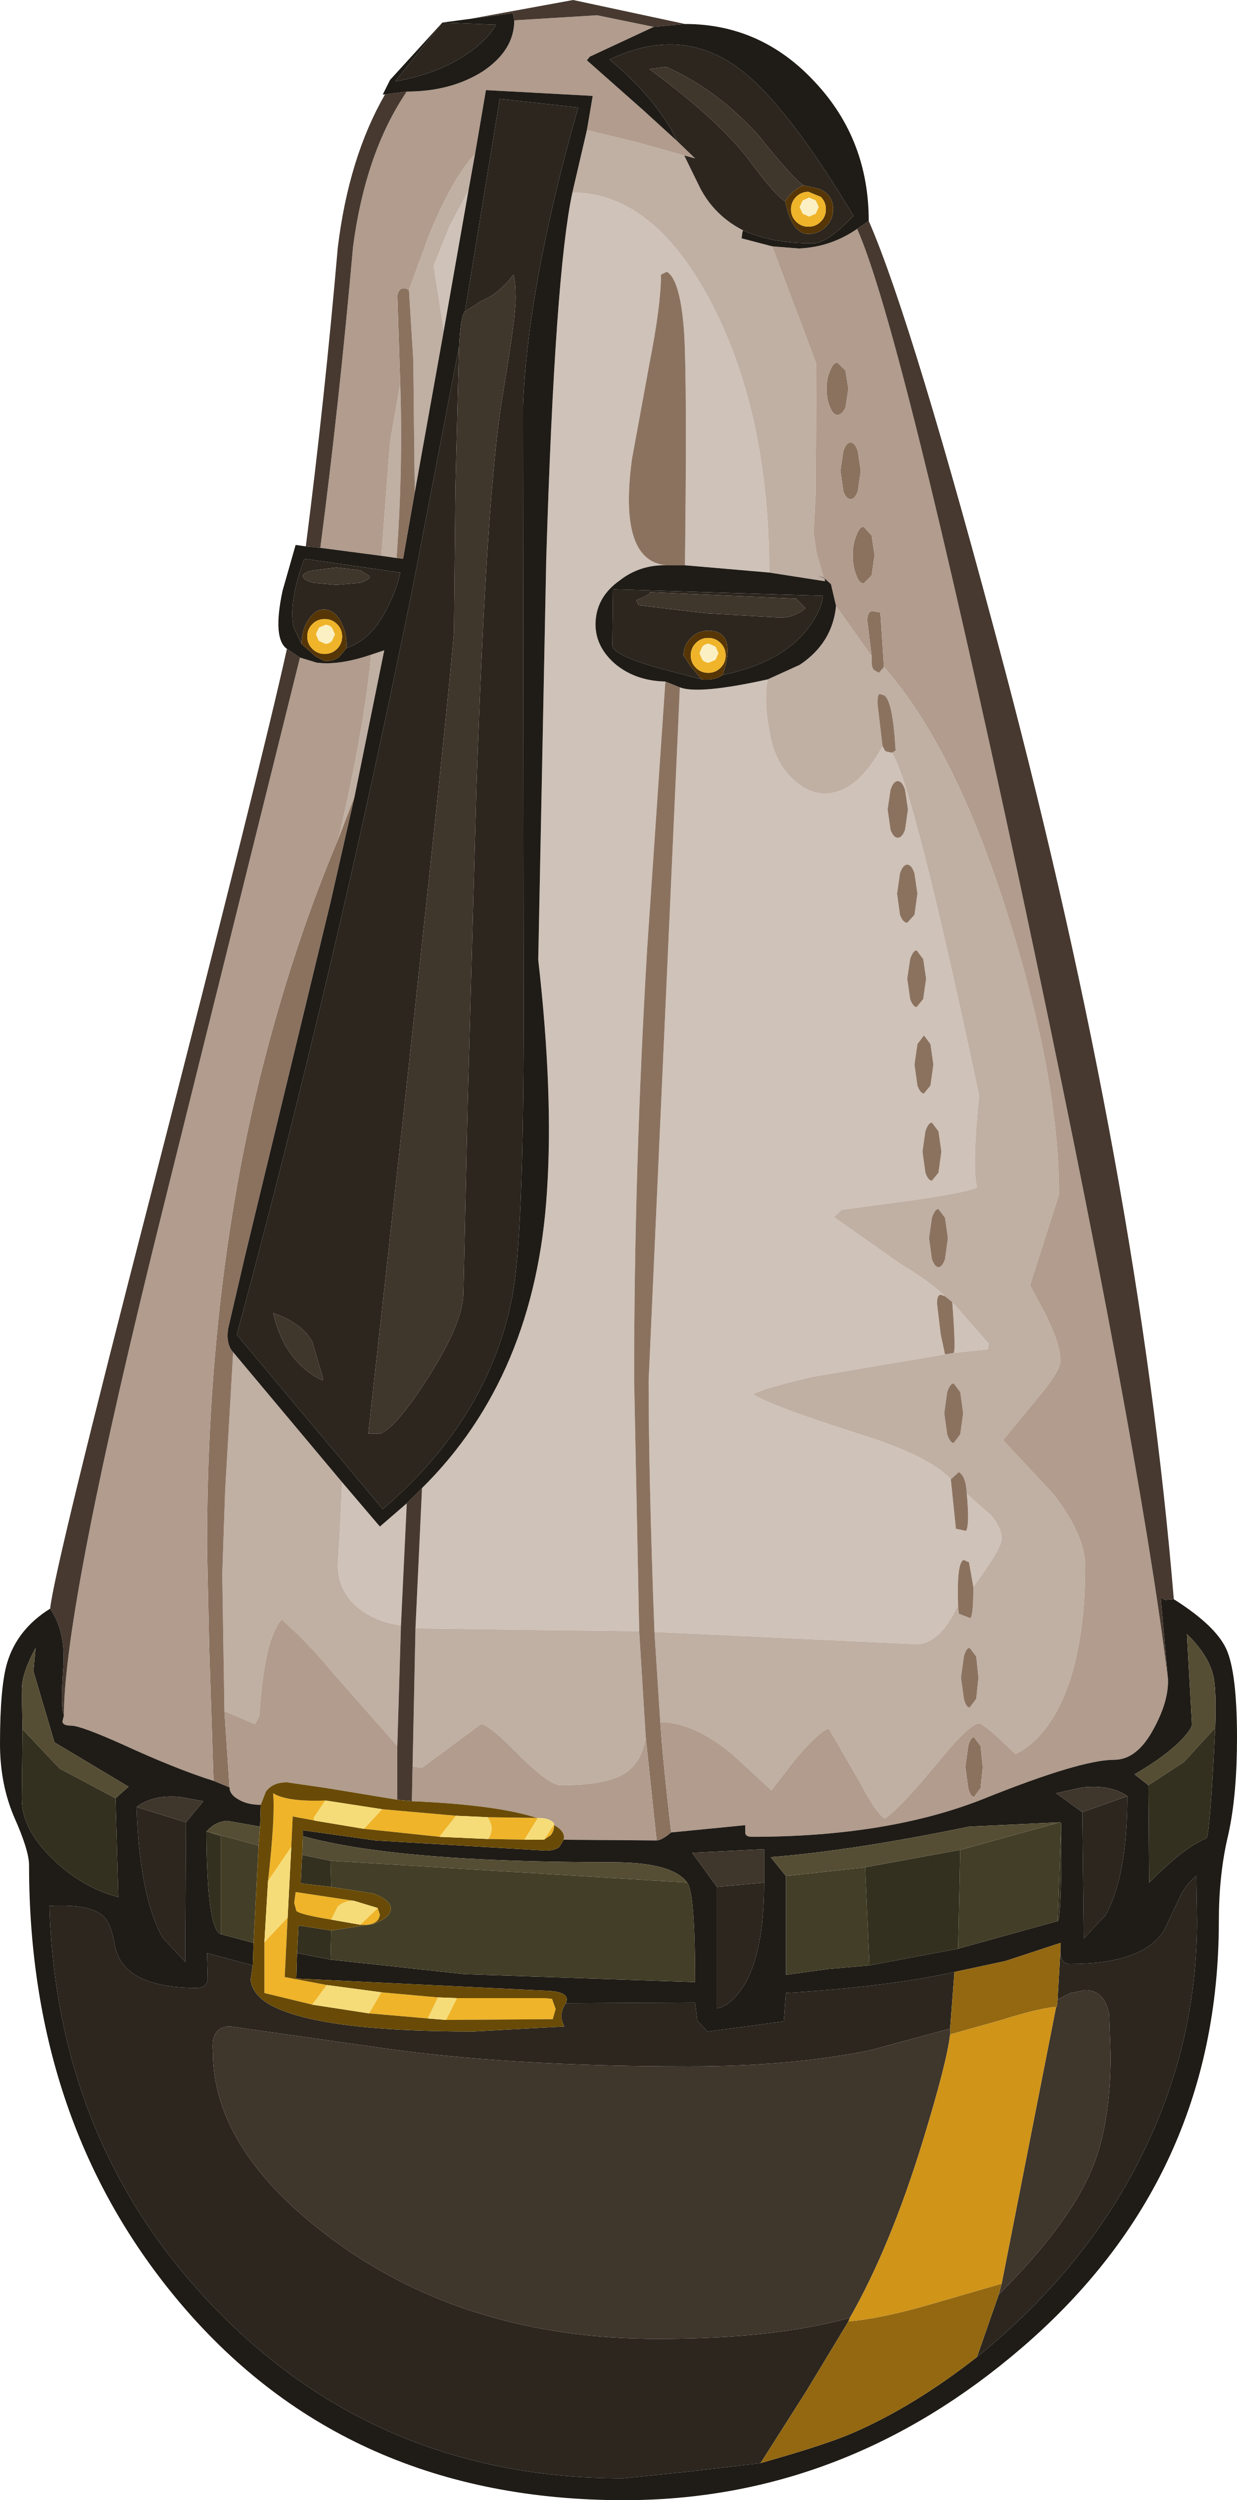 <?xml version="1.0" encoding="UTF-8" standalone="no"?>
<svg xmlns:ffdec="https://www.free-decompiler.com/flash" xmlns:xlink="http://www.w3.org/1999/xlink" ffdec:objectType="shape" height="172.05px" width="85.15px" xmlns="http://www.w3.org/2000/svg">
  <g transform="matrix(1.0, 0.0, 0.0, 1.0, 41.2, 134.45)">
    <path d="M5.95 -95.55 Q6.1 -107.85 5.9 -111.45 5.65 -115.2 4.7 -115.75 L4.3 -115.55 Q4.3 -113.45 3.5 -109.4 L2.3 -102.85 Q1.35 -95.8 4.7 -95.55 2.85 -95.6 1.45 -94.5 -0.1 -93.4 -0.2 -91.7 -0.3 -90.05 1.1 -88.8 2.5 -87.6 4.6 -87.55 L3.35 -69.2 Q2.45 -54.1 2.45 -39.55 L2.8 -22.2 -5.75 -22.3 -12.6 -22.4 -12.15 -32.05 Q-4.35 -39.75 -3.55 -52.45 -3.1 -59.2 -4.15 -68.4 L-3.6 -95.95 Q-3.0 -115.65 -1.8 -121.2 3.8 -121.2 7.8 -113.55 11.75 -105.9 11.75 -95.05 L5.95 -95.55 M21.25 -74.95 Q20.95 -74.95 20.75 -74.35 L20.55 -72.95 20.75 -71.5 Q20.95 -70.95 21.25 -70.95 L21.75 -71.5 21.95 -72.95 21.75 -74.35 Q21.55 -74.95 21.25 -74.95 M21.1 -77.35 L21.3 -78.75 21.1 -80.1 Q20.9 -80.7 20.6 -80.7 20.3 -80.7 20.1 -80.1 L19.9 -78.75 20.1 -77.35 Q20.3 -76.8 20.6 -76.8 20.9 -76.8 21.1 -77.35 M5.6 -87.15 Q6.9 -86.65 11.65 -87.7 11.35 -86.2 11.8 -83.95 12.2 -81.75 13.65 -80.6 15.05 -79.45 16.65 -80.05 18.2 -80.65 19.55 -83.1 L19.75 -82.75 20.2 -82.65 Q21.7 -80.3 26.2 -59.05 25.7 -54.2 26.05 -52.75 25.8 -52.5 22.3 -51.95 L16.75 -51.2 16.2 -50.7 20.75 -47.5 Q22.9 -46.2 23.85 -45.25 L23.55 -45.35 Q23.3 -45.35 23.3 -44.75 L23.55 -42.65 23.85 -41.25 14.7 -39.7 Q11.3 -38.9 10.65 -38.5 11.9 -37.7 17.7 -35.85 22.75 -34.3 24.25 -32.65 L24.6 -29.25 25.3 -29.1 Q25.55 -29.5 25.35 -31.65 L27.0 -30.2 Q27.75 -29.35 27.75 -28.55 27.75 -27.9 25.8 -25.25 L25.5 -26.95 Q25.35 -27.0 25.15 -27.1 24.65 -27.0 24.75 -24.0 23.55 -21.4 21.95 -21.3 L3.85 -22.15 Q3.45 -32.75 3.45 -39.45 L5.6 -87.15 M24.35 -44.85 L26.85 -42.0 26.8 -41.6 24.45 -41.35 Q24.6 -41.55 24.35 -44.85 M22.95 -57.2 Q22.7 -57.2 22.5 -56.6 L22.3 -55.2 22.5 -53.75 Q22.7 -53.2 22.95 -53.2 L23.4 -53.75 23.6 -55.2 23.4 -56.6 22.95 -57.2 M22.4 -63.2 L21.95 -62.6 21.75 -61.2 21.95 -59.75 Q22.15 -59.2 22.4 -59.2 L22.85 -59.75 23.05 -61.2 22.85 -62.6 22.4 -63.2 M21.9 -69.05 Q21.65 -69.05 21.45 -68.45 L21.25 -67.1 21.45 -65.7 Q21.65 -65.15 21.9 -65.15 L22.35 -65.7 22.55 -67.1 22.35 -68.45 21.9 -69.05 M-8.95 -121.35 L-10.65 -111.7 -11.35 -116.15 -10.25 -118.9 -8.95 -121.35 M-17.65 -32.45 L-15.05 -29.4 -13.2 -31.0 -13.6 -22.6 Q-15.4 -22.85 -16.6 -23.85 -17.95 -25.0 -17.95 -26.8 L-17.8 -29.2 -17.65 -32.45" fill="#cfc2b8" fill-rule="evenodd" stroke="none"/>
    <path d="M9.95 -118.6 L9.9 -118.45 9.85 -118.05 11.95 -117.5 15.0 -109.4 14.95 -100.5 14.8 -97.8 15.0 -96.45 15.5 -94.7 15.05 -94.85 15.55 -94.65 15.6 -94.45 11.75 -95.05 Q11.75 -105.9 7.8 -113.55 3.8 -121.2 -1.8 -121.2 L-0.8 -125.5 2.7 -124.65 5.9 -123.75 7.0 -121.5 Q8.0 -119.6 9.95 -118.6 M-12.6 -22.4 L-5.75 -22.3 2.8 -22.2 3.25 -14.9 Q2.95 -13.05 1.7 -12.35 0.4 -11.6 -2.6 -11.6 -3.4 -11.6 -5.5 -13.7 -7.55 -15.8 -8.1 -15.8 L-12.15 -12.8 -12.8 -12.9 -12.6 -22.4 M16.35 -92.75 L18.8 -89.3 18.8 -88.9 Q18.8 -88.55 18.95 -88.35 L19.3 -88.15 19.65 -88.55 Q24.7 -82.8 28.35 -70.9 31.7 -60.05 31.7 -52.25 L29.7 -46.0 30.75 -44.05 Q31.8 -41.95 31.8 -40.8 31.8 -40.15 30.4 -38.45 L27.85 -35.35 31.3 -31.65 Q33.5 -28.8 33.5 -26.7 33.5 -20.25 31.5 -16.6 30.25 -14.45 28.7 -13.75 L27.1 -15.25 Q26.35 -15.85 26.2 -15.85 25.55 -15.85 23.35 -13.15 20.75 -10.0 19.7 -9.3 19.05 -9.75 18.05 -11.7 L15.85 -15.5 Q15.1 -15.25 13.45 -13.25 L11.9 -11.25 9.3 -13.65 Q6.65 -15.9 4.25 -15.95 L3.85 -22.15 21.95 -21.3 Q23.55 -21.4 24.75 -24.0 L24.8 -23.4 25.6 -23.1 Q25.8 -23.3 25.8 -25.25 27.75 -27.9 27.75 -28.55 27.75 -29.35 27.0 -30.2 L25.35 -31.65 Q25.3 -32.85 24.8 -33.15 L24.25 -32.65 Q22.75 -34.3 17.7 -35.85 11.9 -37.7 10.65 -38.5 11.3 -38.9 14.7 -39.7 L23.85 -41.25 24.45 -41.35 26.8 -41.6 26.85 -42.0 24.35 -44.85 23.85 -45.25 Q22.9 -46.2 20.75 -47.5 L16.2 -50.7 16.75 -51.2 22.3 -51.95 Q25.8 -52.5 26.05 -52.75 25.7 -54.2 26.2 -59.05 21.7 -80.3 20.2 -82.65 L20.45 -82.8 Q20.25 -86.3 19.65 -86.6 L19.35 -86.7 Q19.2 -86.65 19.2 -86.05 L19.55 -83.1 Q18.2 -80.65 16.65 -80.05 15.05 -79.45 13.65 -80.6 12.2 -81.75 11.8 -83.95 11.35 -86.2 11.65 -87.7 L13.85 -88.7 Q16.1 -90.2 16.35 -92.75 M23.4 -51.25 Q23.15 -51.25 22.95 -50.65 L22.75 -49.25 22.95 -47.8 Q23.15 -47.25 23.4 -47.25 23.65 -47.25 23.85 -47.8 L24.05 -49.25 23.85 -50.65 23.4 -51.25 M24.0 -38.65 L23.8 -37.2 24.0 -35.75 Q24.2 -35.15 24.45 -35.15 L24.9 -35.75 25.1 -37.2 24.9 -38.65 24.45 -39.25 Q24.2 -39.25 24.0 -38.65 M26.0 -20.45 L25.55 -21.05 Q25.3 -21.05 25.15 -20.45 L24.95 -19.0 25.15 -17.55 Q25.3 -16.95 25.55 -16.95 L26.0 -17.55 26.15 -19.0 26.0 -20.45 M-8.5 -123.85 L-8.95 -121.35 -10.25 -118.9 -11.35 -116.15 -10.65 -111.7 -12.65 -100.55 -12.75 -109.65 -13.05 -114.5 -11.6 -118.45 Q-9.95 -122.35 -8.5 -123.85 M-13.9 -96.05 L-14.95 -96.2 -14.35 -104.05 -13.65 -108.05 Q-13.45 -102.25 -13.9 -96.05 M-15.65 -89.4 L-14.75 -89.7 -16.8 -79.6 -17.9 -76.75 Q-16.15 -84.2 -15.65 -89.4 M-25.15 -41.4 L-17.65 -32.45 -17.8 -29.2 -17.95 -26.8 Q-17.95 -25.0 -16.6 -23.85 -15.4 -22.85 -13.6 -22.6 L-13.85 -14.3 -18.35 -19.4 Q-19.9 -21.3 -21.8 -23.0 -23.0 -21.75 -23.35 -16.35 L-23.65 -15.8 -25.75 -16.7 -25.9 -26.15 -25.7 -31.9 -25.15 -41.4" fill="#c0afa3" fill-rule="evenodd" stroke="none"/>
    <path d="M4.7 -95.55 Q1.35 -95.8 2.3 -102.85 L3.5 -109.4 Q4.3 -113.45 4.3 -115.55 L4.7 -115.75 Q5.65 -115.2 5.9 -111.45 6.1 -107.85 5.95 -95.55 L4.95 -95.55 4.7 -95.55 M2.8 -22.2 L2.45 -39.55 Q2.45 -54.1 3.35 -69.2 L4.6 -87.55 5.6 -87.15 3.45 -39.45 Q3.45 -32.75 3.85 -22.15 L4.25 -15.95 Q4.45 -13.05 5.0 -8.35 4.35 -7.8 4.0 -7.8 L3.25 -14.9 2.8 -22.2 M16.45 -105.9 Q16.15 -105.9 15.95 -106.4 15.7 -106.95 15.7 -107.7 15.7 -108.45 15.95 -108.95 16.15 -109.5 16.45 -109.5 L17.0 -108.95 17.2 -107.7 17.0 -106.4 Q16.75 -105.9 16.45 -105.9 M17.35 -104.0 Q17.65 -104.0 17.85 -103.4 L18.05 -102.05 17.85 -100.65 Q17.65 -100.1 17.35 -100.1 17.05 -100.1 16.85 -100.65 L16.65 -102.05 16.85 -103.4 Q17.05 -104.0 17.35 -104.0 M18.8 -89.3 L18.5 -91.75 Q18.5 -92.3 18.8 -92.4 L19.4 -92.3 19.65 -88.55 19.3 -88.15 18.95 -88.35 Q18.8 -88.55 18.8 -88.9 L18.8 -89.3 M21.1 -77.35 Q20.9 -76.8 20.6 -76.8 20.3 -76.8 20.1 -77.35 L19.9 -78.75 20.1 -80.1 Q20.3 -80.7 20.6 -80.7 20.9 -80.7 21.1 -80.1 L21.3 -78.75 21.1 -77.35 M21.25 -74.95 Q21.55 -74.95 21.75 -74.35 L21.95 -72.95 21.75 -71.5 21.25 -70.95 Q20.95 -70.95 20.75 -71.5 L20.55 -72.95 20.75 -74.35 Q20.95 -74.95 21.25 -74.95 M18.8 -97.6 L19.0 -96.25 18.8 -94.85 18.25 -94.3 Q17.95 -94.3 17.75 -94.85 17.5 -95.45 17.5 -96.25 17.5 -97.05 17.75 -97.6 17.95 -98.2 18.25 -98.2 L18.8 -97.6 M19.55 -83.1 L19.2 -86.05 Q19.2 -86.65 19.35 -86.7 L19.65 -86.6 Q20.25 -86.3 20.45 -82.8 L20.2 -82.65 19.75 -82.75 19.55 -83.1 M23.85 -45.25 L24.35 -44.85 Q24.6 -41.55 24.45 -41.35 L23.85 -41.25 23.55 -42.65 23.3 -44.75 Q23.3 -45.35 23.55 -45.35 L23.85 -45.25 M24.25 -32.65 L24.8 -33.15 Q25.3 -32.85 25.35 -31.65 25.55 -29.5 25.3 -29.1 L24.6 -29.25 24.25 -32.65 M25.8 -25.25 Q25.8 -23.3 25.6 -23.1 L24.8 -23.4 24.75 -24.0 Q24.65 -27.0 25.15 -27.1 25.35 -27.0 25.5 -26.95 L25.8 -25.25 M21.9 -69.05 L22.35 -68.45 22.55 -67.1 22.35 -65.7 21.9 -65.15 Q21.65 -65.15 21.45 -65.7 L21.25 -67.1 21.45 -68.45 Q21.65 -69.05 21.9 -69.05 M22.4 -63.2 L22.85 -62.6 23.05 -61.2 22.85 -59.75 22.4 -59.2 Q22.15 -59.2 21.95 -59.75 L21.75 -61.2 21.95 -62.6 22.4 -63.2 M22.95 -57.2 L23.4 -56.6 23.6 -55.2 23.4 -53.75 22.95 -53.2 Q22.7 -53.2 22.5 -53.75 L22.3 -55.2 22.5 -56.6 Q22.7 -57.2 22.95 -57.2 M23.4 -51.25 L23.85 -50.65 24.05 -49.25 23.85 -47.8 Q23.65 -47.25 23.4 -47.25 23.15 -47.25 22.95 -47.8 L22.75 -49.25 22.95 -50.65 Q23.15 -51.25 23.4 -51.25 M24.0 -38.65 Q24.2 -39.25 24.45 -39.25 L24.9 -38.65 25.1 -37.2 24.9 -35.75 24.45 -35.15 Q24.2 -35.15 24.0 -35.75 L23.8 -37.2 24.0 -38.65 M-25.4 -11.45 L-26.5 -11.9 -26.8 -21.1 -26.95 -28.0 Q-26.95 -46.45 -22.9 -61.9 -20.8 -69.9 -17.9 -76.75 L-16.8 -79.6 -18.45 -72.35 -24.35 -47.95 -25.5 -43.0 Q-25.65 -41.95 -25.15 -41.4 L-25.7 -31.9 -25.9 -26.15 -25.75 -16.7 -25.4 -11.45 M26.0 -20.45 L26.15 -19.0 26.0 -17.55 25.55 -16.95 Q25.3 -16.95 25.15 -17.55 L24.95 -19.0 25.15 -20.45 Q25.3 -21.05 25.55 -21.05 L26.0 -20.45 M25.85 -14.9 L26.3 -14.3 26.45 -12.85 26.3 -11.4 25.85 -10.8 Q25.6 -10.8 25.45 -11.4 L25.25 -12.85 25.45 -14.3 Q25.6 -14.9 25.85 -14.9 M-12.65 -100.55 L-13.45 -96.0 -13.9 -96.05 Q-13.45 -102.25 -13.65 -108.05 L-13.85 -114.1 Q-13.7 -114.85 -13.05 -114.5 L-12.75 -109.65 -12.65 -100.55" fill="#8b725f" fill-rule="evenodd" stroke="none"/>
    <path d="M11.95 -117.5 L13.8 -117.35 Q16.0 -117.45 17.8 -118.7 20.8 -112.0 29.05 -73.45 37.15 -35.45 39.2 -18.9 39.25 -17.4 38.25 -15.55 37.1 -13.35 35.5 -13.35 33.2 -13.35 26.6 -10.7 20.0 -8.05 10.55 -8.05 10.1 -8.05 10.1 -8.35 L10.1 -8.85 5.0 -8.35 Q4.45 -13.05 4.25 -15.95 6.65 -15.9 9.3 -13.65 L11.9 -11.25 13.45 -13.25 Q15.1 -15.25 15.85 -15.5 L18.05 -11.7 Q19.05 -9.75 19.7 -9.3 20.75 -10.0 23.35 -13.15 25.55 -15.85 26.2 -15.85 26.35 -15.85 27.1 -15.25 L28.7 -13.75 Q30.25 -14.45 31.5 -16.6 33.5 -20.25 33.5 -26.7 33.5 -28.8 31.3 -31.65 L27.85 -35.35 30.4 -38.45 Q31.8 -40.15 31.8 -40.8 31.8 -41.95 30.75 -44.05 L29.7 -46.0 31.7 -52.25 Q31.7 -60.05 28.35 -70.9 24.7 -82.8 19.65 -88.55 L19.4 -92.3 18.8 -92.4 Q18.5 -92.3 18.5 -91.75 L18.8 -89.3 16.35 -92.75 16.0 -94.25 15.5 -94.7 15.0 -96.45 14.8 -97.8 14.95 -100.5 15.0 -109.4 11.95 -117.5 M3.8 -132.6 L-0.6 -130.55 -0.8 -130.3 3.1 -126.85 5.4 -124.75 6.65 -123.55 5.9 -123.75 2.7 -124.65 -0.8 -125.5 -0.4 -127.85 -7.75 -128.25 -8.5 -123.85 Q-9.95 -122.35 -11.6 -118.45 L-13.05 -114.5 Q-13.7 -114.85 -13.85 -114.1 L-13.65 -108.05 -14.35 -104.05 -14.95 -96.2 -19.15 -96.75 Q-17.85 -106.7 -16.9 -117.45 -16.05 -123.95 -13.2 -128.15 -10.15 -128.15 -7.95 -129.55 -5.8 -131.0 -5.8 -133.05 L-0.1 -133.4 3.8 -132.6 M17.35 -104.0 Q17.05 -104.0 16.85 -103.4 L16.65 -102.05 16.85 -100.65 Q17.05 -100.1 17.35 -100.1 17.65 -100.1 17.85 -100.65 L18.05 -102.05 17.85 -103.4 Q17.65 -104.0 17.35 -104.0 M16.45 -105.9 Q16.75 -105.9 17.0 -106.4 L17.2 -107.7 17.0 -108.95 16.45 -109.5 Q16.15 -109.5 15.95 -108.95 15.7 -108.45 15.7 -107.7 15.7 -106.95 15.95 -106.4 16.15 -105.9 16.45 -105.9 M18.8 -97.6 L18.25 -98.2 Q17.95 -98.2 17.75 -97.6 17.5 -97.05 17.5 -96.25 17.5 -95.45 17.75 -94.85 17.95 -94.3 18.25 -94.3 L18.8 -94.85 19.0 -96.25 18.8 -97.6 M3.25 -14.9 L4.0 -7.8 -2.4 -7.85 Q-2.25 -8.4 -3.05 -8.85 L-3.05 -8.95 Q-3.3 -9.35 -4.2 -9.35 L-4.25 -9.35 Q-7.0 -10.25 -12.85 -10.5 L-12.8 -12.9 -12.15 -12.8 -8.1 -15.8 Q-7.55 -15.8 -5.5 -13.7 -3.4 -11.6 -2.6 -11.6 0.4 -11.6 1.7 -12.35 2.95 -13.05 3.25 -14.9 M-23.25 -10.25 Q-24.15 -10.25 -24.75 -10.6 -25.4 -10.95 -25.4 -11.45 L-25.75 -16.7 -23.65 -15.8 -23.35 -16.35 Q-23.0 -21.75 -21.8 -23.0 -19.9 -21.3 -18.35 -19.4 L-13.85 -14.3 -13.85 -10.6 -18.7 -11.4 -21.45 -11.8 Q-22.45 -11.8 -22.9 -11.15 L-23.25 -10.25 M-26.5 -11.9 Q-29.05 -12.7 -32.75 -14.4 -35.65 -15.7 -36.3 -15.7 -36.9 -15.7 -36.9 -16.0 L-36.8 -16.4 Q-36.8 -23.9 -29.95 -51.4 L-20.55 -89.2 -19.4 -88.85 Q-17.85 -88.65 -15.65 -89.4 -16.15 -84.2 -17.9 -76.75 -20.8 -69.9 -22.9 -61.9 -26.95 -46.45 -26.95 -28.0 L-26.8 -21.1 -26.5 -11.9 M25.85 -14.9 Q25.6 -14.9 25.45 -14.3 L25.25 -12.85 25.45 -11.4 Q25.6 -10.8 25.85 -10.8 L26.3 -11.4 26.45 -12.85 26.3 -14.3 25.85 -14.9" fill="#b19c8d" fill-rule="evenodd" stroke="none"/>
    <path d="M17.8 -118.7 L18.6 -119.25 Q21.65 -112.25 27.95 -88.45 37.2 -53.35 39.6 -24.4 L39.0 -24.35 38.7 -24.5 39.2 -18.9 Q37.15 -35.45 29.05 -73.45 20.8 -112.0 17.8 -118.7 M5.95 -132.8 L3.8 -132.6 -0.1 -133.4 -5.8 -133.05 -5.9 -133.55 -8.85 -133.15 -1.75 -134.45 5.95 -132.8 M-12.15 -32.05 L-12.6 -22.4 -12.8 -12.9 -12.85 -10.5 -13.85 -10.6 -13.85 -14.3 -13.6 -22.6 -13.2 -31.0 -12.15 -32.05 M-36.8 -16.4 Q-37.05 -16.9 -36.85 -19.6 -36.65 -22.15 -37.75 -23.75 -37.45 -26.55 -30.75 -52.5 -23.2 -81.85 -21.45 -89.8 L-20.55 -89.2 -29.95 -51.4 Q-36.8 -23.9 -36.8 -16.4 M-14.7 -127.95 L-13.2 -128.15 Q-16.05 -123.95 -16.9 -117.45 -17.85 -106.7 -19.15 -96.75 L-20.15 -96.85 Q-18.85 -107.0 -17.95 -117.4 -17.2 -123.6 -14.7 -127.95" fill="#473930" fill-rule="evenodd" stroke="none"/>
    <path d="M14.1 -121.7 Q13.35 -122.2 11.0 -125.15 8.15 -128.3 4.65 -129.85 L3.5 -129.7 Q8.45 -126.05 10.5 -123.25 12.2 -120.95 12.85 -120.6 13.3 -118.35 14.45 -118.35 15.15 -118.35 15.65 -118.85 16.15 -119.35 16.15 -120.05 16.15 -121.05 15.2 -121.45 L14.1 -121.7 M5.4 -124.75 L5.0 -125.55 Q3.4 -128.2 0.75 -130.35 5.65 -132.7 9.65 -129.75 12.9 -127.35 17.55 -119.6 15.75 -117.7 14.75 -117.7 11.9 -117.7 9.95 -118.6 8.0 -119.6 7.0 -121.5 L5.9 -123.75 6.65 -123.55 5.4 -124.75 M12.5 -91.95 Q13.5 -91.95 14.25 -92.6 L13.6 -93.25 3.55 -93.7 Q3.55 -93.5 2.6 -93.15 L2.75 -92.8 7.4 -92.25 12.5 -91.95 M7.1 -87.7 L4.05 -88.5 Q0.95 -89.4 0.95 -90.05 L1.0 -93.9 15.45 -93.45 Q15.35 -92.45 14.45 -91.25 12.65 -88.85 8.55 -88.0 9.55 -91.05 7.55 -91.05 6.85 -91.05 6.35 -90.55 5.85 -90.05 5.85 -89.35 L6.3 -88.65 7.1 -87.7 M8.15 -4.6 L11.4 -4.9 Q11.4 0.25 9.8 2.5 8.95 3.65 8.15 3.75 L8.15 -4.6 M-2.25 3.4 L6.65 3.35 6.8 4.6 7.5 5.35 12.75 4.65 12.9 2.7 Q20.05 2.25 24.5 1.25 L24.2 5.15 18.65 6.65 Q13.2 7.75 6.2 7.75 -6.45 7.75 -15.5 6.4 L-25.35 5.0 Q-26.7 5.0 -26.55 6.7 -26.55 13.6 -18.25 19.7 -9.0 26.5 4.1 26.5 12.05 26.5 17.3 25.05 L17.2 25.3 14.3 30.1 11.15 35.05 6.05 35.65 1.7 36.1 Q-15.0 36.1 -26.3 24.5 -37.3 13.2 -37.8 -3.3 -35.05 -3.45 -34.1 -2.6 -33.55 -2.1 -33.3 -0.6 -32.75 2.35 -27.65 2.35 -27.0 2.35 -26.9 1.75 L-26.95 -0.05 -23.8 0.8 -23.95 1.75 Q-23.9 2.6 -22.95 3.3 -19.9 5.35 -8.6 5.35 L-2.35 5.0 Q-2.8 4.2 -2.25 3.4 M31.8 -0.3 L31.8 0.0 Q31.85 0.7 32.45 0.7 37.4 0.7 38.9 -1.55 L39.85 -3.55 Q40.35 -4.75 41.15 -5.35 L41.2 -2.3 Q41.2 6.05 37.55 13.55 33.7 21.55 26.05 27.75 L27.55 23.45 Q32.35 18.65 33.95 14.85 35.25 11.75 35.25 6.95 L35.15 4.2 Q34.85 2.5 33.5 2.5 L32.5 2.7 31.6 3.15 31.8 -0.3 M36.4 -10.85 Q36.4 -5.35 34.9 -2.65 L33.4 -1.05 33.3 -9.75 36.4 -10.85 M-14.0 -128.85 L-10.75 -132.9 -7.05 -132.75 Q-7.5 -131.95 -8.55 -131.1 -10.75 -129.4 -14.0 -128.85 M-9.2 -113.0 L-6.8 -127.65 -1.4 -127.05 Q-4.85 -114.95 -5.2 -106.5 L-5.15 -64.8 Q-5.15 -49.15 -5.95 -45.15 -7.6 -36.8 -14.85 -30.6 L-24.9 -42.6 Q-18.05 -67.95 -12.75 -94.25 L-9.6 -110.6 -9.85 -100.9 -9.95 -90.95 Q-10.7 -82.2 -15.85 -35.8 L-15.0 -35.8 Q-13.9 -36.25 -11.7 -39.7 -9.35 -43.4 -9.3 -45.45 L-9.0 -58.8 -8.4 -80.4 Q-7.7 -100.75 -6.6 -107.25 -5.7 -112.6 -5.7 -113.95 -5.7 -114.95 -5.85 -115.55 -6.9 -114.2 -8.05 -113.75 L-9.2 -113.0 M-19.65 -94.35 L-18.05 -94.2 -16.4 -94.35 Q-15.75 -94.55 -15.75 -94.8 L-16.4 -95.2 -18.05 -95.4 -19.65 -95.2 Q-20.35 -95.05 -20.35 -94.8 -20.35 -94.55 -19.65 -94.35 M-17.35 -89.85 Q-17.3 -90.8 -17.7 -91.6 -18.1 -92.4 -18.75 -92.5 -19.4 -92.6 -19.9 -91.9 -20.4 -91.25 -20.45 -90.15 L-21.0 -91.3 Q-21.35 -93.05 -20.25 -96.0 L-13.65 -95.05 Q-13.85 -94.0 -14.45 -92.8 -15.55 -90.45 -17.35 -89.85 M-18.95 -39.55 L-19.7 -42.1 Q-20.4 -43.4 -22.4 -44.1 -21.6 -40.7 -19.0 -39.45 L-18.95 -39.55 M-31.8 -10.1 L-28.4 -9.05 -28.45 0.55 -30.0 -1.1 Q-31.6 -3.95 -31.8 -10.1" fill="#2c261f" fill-rule="evenodd" stroke="none"/>
    <path d="M9.95 -118.6 Q11.9 -117.7 14.75 -117.7 15.75 -117.7 17.55 -119.6 12.9 -127.35 9.65 -129.75 5.65 -132.7 0.75 -130.35 3.4 -128.2 5.0 -125.55 L5.4 -124.75 3.1 -126.85 -0.8 -130.3 -0.6 -130.55 3.8 -132.6 5.95 -132.8 Q11.2 -132.8 14.9 -128.8 18.6 -124.85 18.6 -119.25 L17.8 -118.7 Q16.0 -117.45 13.8 -117.35 L11.95 -117.5 9.85 -118.05 9.9 -118.45 9.95 -118.6 M4.7 -95.55 L4.95 -95.55 5.95 -95.55 11.75 -95.05 15.6 -94.45 15.55 -94.65 15.05 -94.85 15.5 -94.7 16.0 -94.25 16.35 -92.75 Q16.1 -90.2 13.85 -88.7 L11.65 -87.7 Q6.9 -86.65 5.6 -87.15 L4.6 -87.55 Q2.5 -87.6 1.1 -88.8 -0.3 -90.05 -0.2 -91.7 -0.1 -93.4 1.45 -94.5 2.85 -95.6 4.7 -95.55 M-1.8 -121.2 Q-3.0 -115.65 -3.6 -95.95 L-4.15 -68.4 Q-3.1 -59.2 -3.55 -52.45 -4.35 -39.75 -12.15 -32.05 L-13.2 -31.0 -15.05 -29.4 -17.65 -32.45 -25.15 -41.4 Q-25.65 -41.95 -25.5 -43.0 L-24.35 -47.95 -18.45 -72.35 -16.8 -79.6 -14.75 -89.7 -15.65 -89.4 Q-17.85 -88.65 -19.4 -88.85 L-20.55 -89.2 -21.45 -89.8 Q-22.45 -90.5 -21.75 -93.8 L-20.85 -96.95 -20.15 -96.85 -19.15 -96.75 -14.95 -96.2 -13.9 -96.05 -13.45 -96.0 -12.65 -100.55 -10.65 -111.7 -8.95 -121.35 -8.5 -123.85 -7.75 -128.25 -0.4 -127.85 -0.8 -125.5 -1.8 -121.2 M5.0 -8.35 L10.1 -8.85 10.1 -8.35 Q10.1 -8.05 10.55 -8.05 20.0 -8.05 26.6 -10.7 33.2 -13.35 35.5 -13.35 37.1 -13.35 38.25 -15.55 39.25 -17.4 39.2 -18.9 L38.7 -24.5 39.0 -24.35 39.6 -24.4 Q42.45 -22.6 43.2 -21.0 43.95 -19.4 43.95 -14.85 43.95 -10.9 43.35 -8.2 42.7 -5.5 42.7 -2.25 42.7 15.45 29.15 27.1 16.95 37.6 1.75 37.6 -17.25 37.6 -28.7 24.15 -39.2 11.8 -39.2 -6.1 -39.2 -7.1 -40.2 -9.35 -41.2 -11.65 -41.2 -14.45 -41.2 -18.4 -40.7 -20.05 -40.0 -22.35 -37.75 -23.75 -36.65 -22.15 -36.85 -19.6 -37.05 -16.9 -36.8 -16.4 L-36.9 -16.0 Q-36.9 -15.7 -36.3 -15.7 -35.65 -15.7 -32.75 -14.4 -29.05 -12.7 -26.5 -11.9 L-25.4 -11.45 Q-25.4 -10.95 -24.75 -10.6 -24.15 -10.25 -23.25 -10.25 L-23.3 -8.75 -25.55 -9.15 Q-26.4 -9.1 -27.0 -8.4 -26.95 -1.65 -26.0 -1.35 L-23.75 -0.75 -23.8 0.8 -26.95 -0.05 -26.9 1.75 Q-27.0 2.35 -27.65 2.35 -32.75 2.35 -33.3 -0.6 -33.55 -2.1 -34.1 -2.6 -35.05 -3.45 -37.8 -3.3 -37.3 13.2 -26.3 24.5 -15.0 36.1 1.7 36.1 L6.05 35.65 11.15 35.05 Q15.75 33.75 17.55 32.95 21.7 31.15 26.05 27.75 33.7 21.55 37.55 13.55 41.2 6.05 41.2 -2.3 L41.15 -5.35 Q40.35 -4.75 39.85 -3.55 L38.9 -1.55 Q37.4 0.7 32.45 0.7 31.85 0.7 31.8 0.0 L31.8 -0.3 31.8 -0.75 28.0 0.5 24.5 1.25 Q20.05 2.25 12.9 2.7 L12.75 4.65 7.5 5.35 6.8 4.6 6.65 3.35 -2.25 3.4 Q-1.9 2.65 -3.4 2.55 L-20.8 1.7 -20.75 -0.05 -18.45 0.4 -9.25 1.4 6.65 1.95 Q6.65 -4.2 6.1 -4.9 5.1 -6.3 0.95 -6.3 -13.9 -6.3 -20.35 -8.1 L-20.35 -8.5 -15.35 -7.8 -3.65 -7.1 Q-3.0 -7.1 -2.7 -7.35 L-2.4 -7.85 4.0 -7.8 Q4.35 -7.8 5.0 -8.35 M8.55 -88.0 Q12.65 -88.85 14.45 -91.25 15.35 -92.45 15.45 -93.45 L1.0 -93.9 0.95 -90.05 Q0.95 -89.4 4.05 -88.5 L7.1 -87.7 Q7.95 -87.6 8.55 -88.0 M11.4 -4.9 L11.4 -7.2 6.45 -6.95 8.15 -4.6 8.15 3.75 Q8.95 3.65 9.8 2.5 11.4 0.25 11.4 -4.9 M31.75 -9.05 L25.5 -8.75 Q17.5 -7.1 11.85 -6.65 L12.9 -5.35 12.9 1.45 15.8 1.05 18.65 0.8 24.75 -0.35 31.6 -2.25 Q31.8 -2.3 31.85 -5.65 L31.85 -9.0 31.75 -9.05 M42.45 -15.55 Q42.55 -18.25 42.3 -19.2 41.95 -20.6 40.5 -22.0 L40.85 -15.8 Q40.85 -15.5 40.15 -14.75 39.05 -13.6 36.9 -12.35 L37.85 -11.6 37.9 -4.9 Q40.4 -7.4 41.85 -7.95 42.1 -8.35 42.45 -15.55 M36.4 -10.85 Q35.3 -11.65 33.3 -11.45 L31.5 -11.05 33.3 -9.75 33.4 -1.05 34.9 -2.65 Q36.4 -5.35 36.4 -10.85 M-14.7 -127.95 L-14.85 -127.95 -14.35 -128.95 -10.75 -132.9 -8.85 -133.15 -5.9 -133.55 -5.8 -133.05 Q-5.8 -131.0 -7.95 -129.55 -10.15 -128.15 -13.2 -128.15 L-14.7 -127.95 M-14.0 -128.85 Q-10.75 -129.4 -8.55 -131.1 -7.5 -131.95 -7.05 -132.75 L-10.75 -132.9 -14.0 -128.85 M-9.6 -110.6 L-12.75 -94.25 Q-18.05 -67.95 -24.9 -42.6 L-14.85 -30.6 Q-7.6 -36.8 -5.95 -45.15 -5.15 -49.15 -5.15 -64.8 L-5.2 -106.5 Q-4.85 -114.95 -1.4 -127.05 L-6.8 -127.65 -9.2 -113.0 -9.25 -112.95 Q-9.5 -112.55 -9.6 -110.6 M-17.35 -89.85 Q-15.55 -90.45 -14.45 -92.8 -13.85 -94.0 -13.65 -95.05 L-20.25 -96.0 Q-21.35 -93.05 -21.0 -91.3 L-20.45 -90.15 -19.5 -89.3 -18.85 -88.95 Q-18.2 -88.95 -17.85 -89.25 L-17.35 -89.85 M-33.25 -10.7 L-32.35 -11.5 -37.45 -14.55 -38.9 -19.45 -38.75 -21.05 Q-39.7 -19.3 -39.7 -18.2 L-39.65 -15.45 -39.7 -10.65 Q-39.7 -8.6 -37.6 -6.55 -35.55 -4.55 -33.05 -3.9 L-33.25 -10.7 M-28.4 -9.05 L-27.2 -10.5 -28.85 -10.8 Q-30.7 -10.95 -31.8 -10.1 -31.6 -3.95 -30.0 -1.1 L-28.45 0.55 -28.4 -9.05" fill="#1f1b16" fill-rule="evenodd" stroke="none"/>
    <path d="M12.85 -120.6 Q12.2 -120.95 10.5 -123.25 8.45 -126.05 3.5 -129.7 L4.65 -129.85 Q8.15 -128.3 11.0 -125.15 13.35 -122.2 14.1 -121.7 13.3 -121.35 12.85 -120.6 M12.5 -91.95 L7.4 -92.25 2.75 -92.8 2.6 -93.15 Q3.55 -93.5 3.55 -93.7 L13.6 -93.25 14.25 -92.6 Q13.5 -91.95 12.5 -91.95 M8.15 -4.6 L6.45 -6.95 11.4 -7.2 11.4 -4.9 8.15 -4.6 M33.3 -9.75 L31.5 -11.05 33.3 -11.45 Q35.3 -11.65 36.4 -10.85 L33.3 -9.75 M31.5 3.65 L31.55 3.65 31.6 3.15 32.5 2.7 33.5 2.5 Q34.85 2.5 35.15 4.2 L35.25 6.95 Q35.25 11.75 33.95 14.85 32.35 18.65 27.55 23.45 L27.75 22.7 31.5 3.65 M24.2 5.15 L24.2 5.55 Q24.0 7.4 22.35 12.8 20.1 20.15 17.3 25.05 12.05 26.5 4.1 26.5 -9.0 26.5 -18.25 19.7 -26.55 13.6 -26.55 6.7 -26.7 5.0 -25.35 5.0 L-15.5 6.4 Q-6.45 7.75 6.2 7.75 13.2 7.75 18.65 6.65 L24.2 5.15 M-9.6 -110.6 Q-9.5 -112.55 -9.25 -112.95 L-9.2 -113.0 -8.05 -113.75 Q-6.9 -114.2 -5.85 -115.55 -5.7 -114.95 -5.7 -113.95 -5.7 -112.6 -6.6 -107.25 -7.7 -100.75 -8.4 -80.4 L-9.0 -58.8 -9.3 -45.45 Q-9.35 -43.4 -11.7 -39.7 -13.9 -36.25 -15.0 -35.8 L-15.85 -35.8 Q-10.7 -82.2 -9.95 -90.95 L-9.85 -100.9 -9.6 -110.6 M-19.65 -94.35 Q-20.35 -94.55 -20.35 -94.8 -20.35 -95.05 -19.65 -95.2 L-18.05 -95.4 -16.4 -95.2 -15.75 -94.8 Q-15.75 -94.55 -16.4 -94.35 L-18.05 -94.2 -19.65 -94.35 M-18.95 -39.55 L-19.0 -39.45 Q-21.6 -40.7 -22.4 -44.1 -20.4 -43.4 -19.7 -42.1 L-18.95 -39.55 M-31.8 -10.1 Q-30.7 -10.95 -28.85 -10.8 L-27.2 -10.5 -28.4 -9.05 -31.8 -10.1" fill="#3f362c" fill-rule="evenodd" stroke="none"/>
    <path d="M14.1 -121.7 L15.2 -121.45 Q16.15 -121.05 16.15 -120.05 16.15 -119.35 15.65 -118.85 15.15 -118.35 14.45 -118.35 13.3 -118.35 12.85 -120.6 13.3 -121.35 14.1 -121.7 M15.3 -120.9 L14.45 -121.25 Q13.95 -121.25 13.6 -120.9 13.25 -120.55 13.25 -120.05 13.25 -119.55 13.6 -119.2 13.95 -118.85 14.45 -118.85 14.95 -118.85 15.3 -119.2 15.65 -119.55 15.65 -120.05 15.65 -120.55 15.3 -120.9 M8.55 -88.0 Q7.95 -87.6 7.1 -87.7 L6.3 -88.65 5.85 -89.35 Q5.85 -90.05 6.35 -90.55 6.85 -91.05 7.55 -91.05 9.55 -91.05 8.55 -88.0 M6.7 -90.2 Q6.35 -89.85 6.35 -89.35 6.35 -88.85 6.7 -88.5 7.05 -88.15 7.55 -88.15 8.05 -88.15 8.4 -88.5 8.75 -88.85 8.75 -89.35 8.75 -89.85 8.4 -90.2 8.05 -90.55 7.55 -90.55 7.05 -90.55 6.7 -90.2 M-20.45 -90.15 Q-20.4 -91.25 -19.9 -91.9 -19.4 -92.6 -18.75 -92.5 -18.1 -92.4 -17.7 -91.6 -17.3 -90.8 -17.35 -89.85 L-17.85 -89.25 Q-18.2 -88.95 -18.85 -88.95 L-19.5 -89.3 -20.45 -90.15 M-18.85 -91.85 Q-19.35 -91.85 -19.7 -91.5 -20.05 -91.15 -20.05 -90.65 -20.05 -90.15 -19.7 -89.8 -19.35 -89.45 -18.85 -89.45 -18.35 -89.45 -18.0 -89.8 -17.65 -90.15 -17.65 -90.65 -17.65 -91.15 -18.0 -91.5 -18.35 -91.85 -18.85 -91.85" fill="#563607" fill-rule="evenodd" stroke="none"/>
    <path d="M15.3 -120.9 Q15.65 -120.55 15.65 -120.05 15.65 -119.55 15.3 -119.2 14.95 -118.85 14.45 -118.85 13.95 -118.85 13.6 -119.2 13.25 -119.55 13.25 -120.05 13.25 -120.55 13.6 -120.9 13.95 -121.25 14.45 -121.25 L15.3 -120.9 M14.95 -120.65 L14.5 -120.85 14.05 -120.65 13.85 -120.2 14.05 -119.75 14.5 -119.55 14.95 -119.75 15.15 -120.2 14.95 -120.65 M7.6 -90.15 Q7.35 -90.15 7.15 -89.95 L6.95 -89.5 7.15 -89.05 Q7.35 -88.85 7.6 -88.85 L8.05 -89.05 8.25 -89.5 8.05 -89.95 7.6 -90.15 M6.7 -90.2 Q7.05 -90.55 7.55 -90.55 8.05 -90.55 8.4 -90.2 8.75 -89.85 8.75 -89.35 8.75 -88.85 8.4 -88.5 8.05 -88.15 7.55 -88.15 7.05 -88.15 6.7 -88.5 6.35 -88.85 6.35 -89.35 6.35 -89.85 6.7 -90.2 M-18.85 -91.85 Q-18.35 -91.85 -18.0 -91.5 -17.65 -91.15 -17.65 -90.65 -17.65 -90.15 -18.0 -89.8 -18.35 -89.45 -18.85 -89.45 -19.35 -89.45 -19.7 -89.8 -20.05 -90.15 -20.05 -90.65 -20.05 -91.15 -19.7 -91.5 -19.35 -91.85 -18.85 -91.85 M-19.45 -90.8 L-19.25 -90.35 -18.8 -90.15 Q-18.55 -90.15 -18.35 -90.35 L-18.15 -90.8 -18.35 -91.25 Q-18.55 -91.45 -18.8 -91.45 L-19.25 -91.25 -19.45 -90.8 M-3.05 -8.85 Q-3.05 -8.45 -3.3 -8.15 L-3.75 -7.85 -3.1 -8.85 -3.05 -8.95 -3.05 -8.85 M-5.1 -7.85 L-7.6 -7.9 Q-7.1 -8.65 -7.65 -9.4 L-4.25 -9.35 -4.2 -9.35 -4.2 -9.3 -5.1 -7.85 M-10.95 -8.05 L-16.15 -8.6 -14.9 -9.95 -9.8 -9.5 -10.95 -8.05 M-19.45 -9.15 L-21.05 -9.45 -21.15 -7.35 -22.75 -5.0 Q-22.25 -9.45 -22.4 -11.05 -21.45 -10.45 -18.8 -10.55 L-19.55 -9.45 Q-19.7 -9.2 -19.45 -9.15 M-21.4 -2.5 L-21.6 1.6 -18.7 2.15 -19.7 3.5 -23.0 2.7 -23.0 -0.8 -21.4 -2.5 M-14.95 2.65 L-11.05 3.0 -11.75 4.45 -15.8 4.1 -14.95 2.65 M-9.75 3.05 L-3.7 3.05 -3.2 3.1 -2.95 3.8 -3.15 4.5 -10.5 4.55 -9.75 3.05 M-18.4 -2.35 Q-20.55 -2.7 -20.8 -2.95 L-20.95 -3.5 -20.85 -4.25 -16.85 -3.65 Q-17.5 -3.65 -17.95 -3.25 L-18.4 -2.35 M-15.2 -3.15 L-15.05 -2.7 Q-15.15 -1.9 -16.4 -2.0 L-15.2 -3.15" fill="#efb429" fill-rule="evenodd" stroke="none"/>
    <path d="M14.95 -120.65 L15.15 -120.2 14.95 -119.75 14.5 -119.55 14.05 -119.75 13.85 -120.2 14.05 -120.65 14.5 -120.85 14.95 -120.65 M7.6 -90.15 L8.05 -89.95 8.25 -89.5 8.05 -89.05 7.6 -88.85 Q7.35 -88.85 7.15 -89.05 L6.95 -89.5 7.15 -89.95 Q7.35 -90.15 7.6 -90.15 M-19.45 -90.8 L-19.25 -91.25 -18.8 -91.45 Q-18.55 -91.45 -18.35 -91.25 L-18.15 -90.8 -18.35 -90.35 Q-18.55 -90.15 -18.8 -90.15 L-19.25 -90.35 -19.45 -90.8" fill="#fbf0c4" fill-rule="evenodd" stroke="none"/>
    <path d="M-20.35 -8.1 Q-13.9 -6.3 0.95 -6.3 5.1 -6.3 6.1 -4.9 L-18.45 -6.4 -20.4 -6.8 -20.35 -8.1 M-27.0 -8.4 Q-26.4 -9.1 -25.55 -9.15 L-23.3 -8.75 -23.4 -7.45 -26.9 -8.4 -27.0 -8.4 M18.35 -5.95 L12.9 -5.35 11.85 -6.65 Q17.5 -7.1 25.5 -8.75 L31.75 -9.05 24.9 -7.15 18.35 -5.95 M37.85 -11.6 L36.9 -12.35 Q39.05 -13.6 40.15 -14.75 40.85 -15.5 40.85 -15.8 L40.5 -22.0 Q41.95 -20.6 42.3 -19.2 42.55 -18.25 42.45 -15.55 L40.3 -13.2 37.85 -11.6 M-39.65 -15.45 L-39.7 -18.2 Q-39.7 -19.3 -38.75 -21.05 L-38.9 -19.45 -37.45 -14.55 -32.35 -11.5 -33.25 -10.7 -37.1 -12.75 -39.65 -15.45" fill="#564e34" fill-rule="evenodd" stroke="none"/>
    <path d="M-18.45 -6.4 L6.1 -4.9 Q6.65 -4.2 6.65 1.95 L-9.25 1.4 -18.45 0.4 -18.4 -1.6 -15.5 -2.05 Q-14.3 -2.5 -14.3 -3.1 -14.3 -3.7 -15.5 -4.15 L-18.4 -4.6 -18.45 -6.4 M-23.75 -0.75 L-26.0 -1.35 -26.0 -8.1 -26.9 -8.4 -23.4 -7.45 -23.75 -0.75 M12.9 -5.35 L18.35 -5.95 18.65 0.8 15.8 1.05 12.9 1.45 12.9 -5.35 M24.9 -7.15 L31.75 -9.05 31.85 -9.0 31.6 -2.25 24.75 -0.35 24.9 -7.15" fill="#433e27" fill-rule="evenodd" stroke="none"/>
    <path d="M-20.4 -6.8 L-18.45 -6.4 -18.4 -4.6 -20.5 -4.85 -20.4 -6.8 M-18.45 0.4 L-20.75 -0.05 -20.65 -1.95 -18.4 -1.6 -18.45 0.4 M-26.0 -1.35 Q-26.95 -1.65 -27.0 -8.4 L-26.9 -8.4 -26.0 -8.1 -26.0 -1.35 M18.35 -5.95 L24.9 -7.15 24.75 -0.35 18.65 0.8 18.35 -5.95 M37.85 -11.6 L40.3 -13.2 42.45 -15.55 Q42.1 -8.35 41.85 -7.95 40.4 -7.4 37.9 -4.9 L37.85 -11.6 M31.85 -9.0 L31.85 -5.65 Q31.8 -2.3 31.6 -2.25 L31.85 -9.0 M-39.65 -15.45 L-37.1 -12.75 -33.25 -10.7 -33.05 -3.9 Q-35.55 -4.55 -37.6 -6.55 -39.7 -8.6 -39.7 -10.65 L-39.65 -15.45" fill="#34301f" fill-rule="evenodd" stroke="none"/>
    <path d="M24.5 1.25 L28.0 0.5 31.8 -0.75 31.8 -0.3 31.6 3.15 31.55 3.65 31.5 3.65 Q30.3 3.75 27.75 4.55 L24.2 5.55 24.2 5.15 24.5 1.25 M26.05 27.75 Q21.7 31.15 17.55 32.95 15.75 33.75 11.15 35.05 L14.3 30.1 17.2 25.3 Q19.45 25.1 22.75 24.15 L27.75 22.7 27.55 23.45 26.05 27.75" fill="#936811" fill-rule="evenodd" stroke="none"/>
    <path d="M24.2 5.55 L27.75 4.55 Q30.3 3.75 31.5 3.65 L27.75 22.7 22.75 24.15 Q19.45 25.1 17.2 25.3 L17.3 25.05 Q20.1 20.15 22.35 12.8 24.0 7.4 24.2 5.55" fill="#cf9418" fill-rule="evenodd" stroke="none"/>
    <path d="M-20.35 -8.1 L-20.4 -6.8 -20.5 -4.85 -18.4 -4.6 -15.5 -4.15 Q-14.3 -3.7 -14.3 -3.1 -14.3 -2.5 -15.5 -2.05 L-18.4 -1.6 -20.65 -1.95 -20.75 -0.05 -20.8 1.7 -3.4 2.55 Q-1.9 2.65 -2.25 3.4 -2.8 4.2 -2.35 5.0 L-8.6 5.35 Q-19.9 5.35 -22.95 3.3 -23.9 2.6 -23.95 1.75 L-23.8 0.8 -23.75 -0.75 -23.4 -7.45 -23.3 -8.75 -23.25 -10.25 -22.9 -11.15 Q-22.45 -11.8 -21.45 -11.8 L-18.7 -11.4 -13.85 -10.6 -12.85 -10.5 Q-7.0 -10.25 -4.25 -9.35 L-7.65 -9.4 -9.8 -9.5 -14.9 -9.95 -18.8 -10.55 Q-21.45 -10.45 -22.4 -11.05 -22.25 -9.45 -22.75 -5.0 L-23.0 -0.8 -23.0 2.7 -19.7 3.5 -15.8 4.1 -11.75 4.45 -10.5 4.55 -3.15 4.5 -2.95 3.8 -3.2 3.1 -3.7 3.05 -9.75 3.05 -11.05 3.0 -14.95 2.65 -18.7 2.15 -21.6 1.6 -21.4 -2.5 -21.15 -7.35 -21.05 -9.45 -19.45 -9.15 -16.15 -8.6 -10.95 -8.05 -7.6 -7.9 -5.1 -7.85 -3.75 -7.85 -3.3 -8.15 Q-3.05 -8.45 -3.05 -8.85 -2.25 -8.4 -2.4 -7.85 L-2.7 -7.35 Q-3.0 -7.1 -3.65 -7.1 L-15.35 -7.8 -20.35 -8.5 -20.35 -8.1 M-16.85 -3.65 L-20.85 -4.25 -20.95 -3.5 -20.8 -2.95 Q-20.55 -2.7 -18.4 -2.35 L-16.4 -2.0 Q-15.15 -1.9 -15.05 -2.7 L-15.2 -3.15 -16.85 -3.65" fill="#694b07" fill-rule="evenodd" stroke="none"/>
    <path d="M-3.75 -7.85 L-5.1 -7.85 -4.2 -9.3 -4.2 -9.35 Q-3.3 -9.35 -3.05 -8.95 L-3.1 -8.85 -3.75 -7.85 M-7.6 -7.9 L-10.95 -8.05 -9.8 -9.5 -7.65 -9.4 Q-7.1 -8.65 -7.6 -7.9 M-16.15 -8.6 L-19.45 -9.15 Q-19.7 -9.2 -19.55 -9.45 L-18.8 -10.55 -14.9 -9.95 -16.15 -8.6 M-21.15 -7.35 L-21.4 -2.5 -23.0 -0.8 -22.75 -5.0 -21.15 -7.35 M-18.7 2.15 L-14.95 2.65 -15.8 4.1 -19.7 3.5 -18.7 2.15 M-11.05 3.0 L-9.75 3.05 -10.5 4.55 -11.75 4.45 -11.05 3.0 M-16.85 -3.65 L-15.2 -3.15 -16.4 -2.0 -18.4 -2.35 -17.95 -3.25 Q-17.5 -3.65 -16.85 -3.65" fill="#f5dc78" fill-rule="evenodd" stroke="none"/>
  </g>
</svg>
